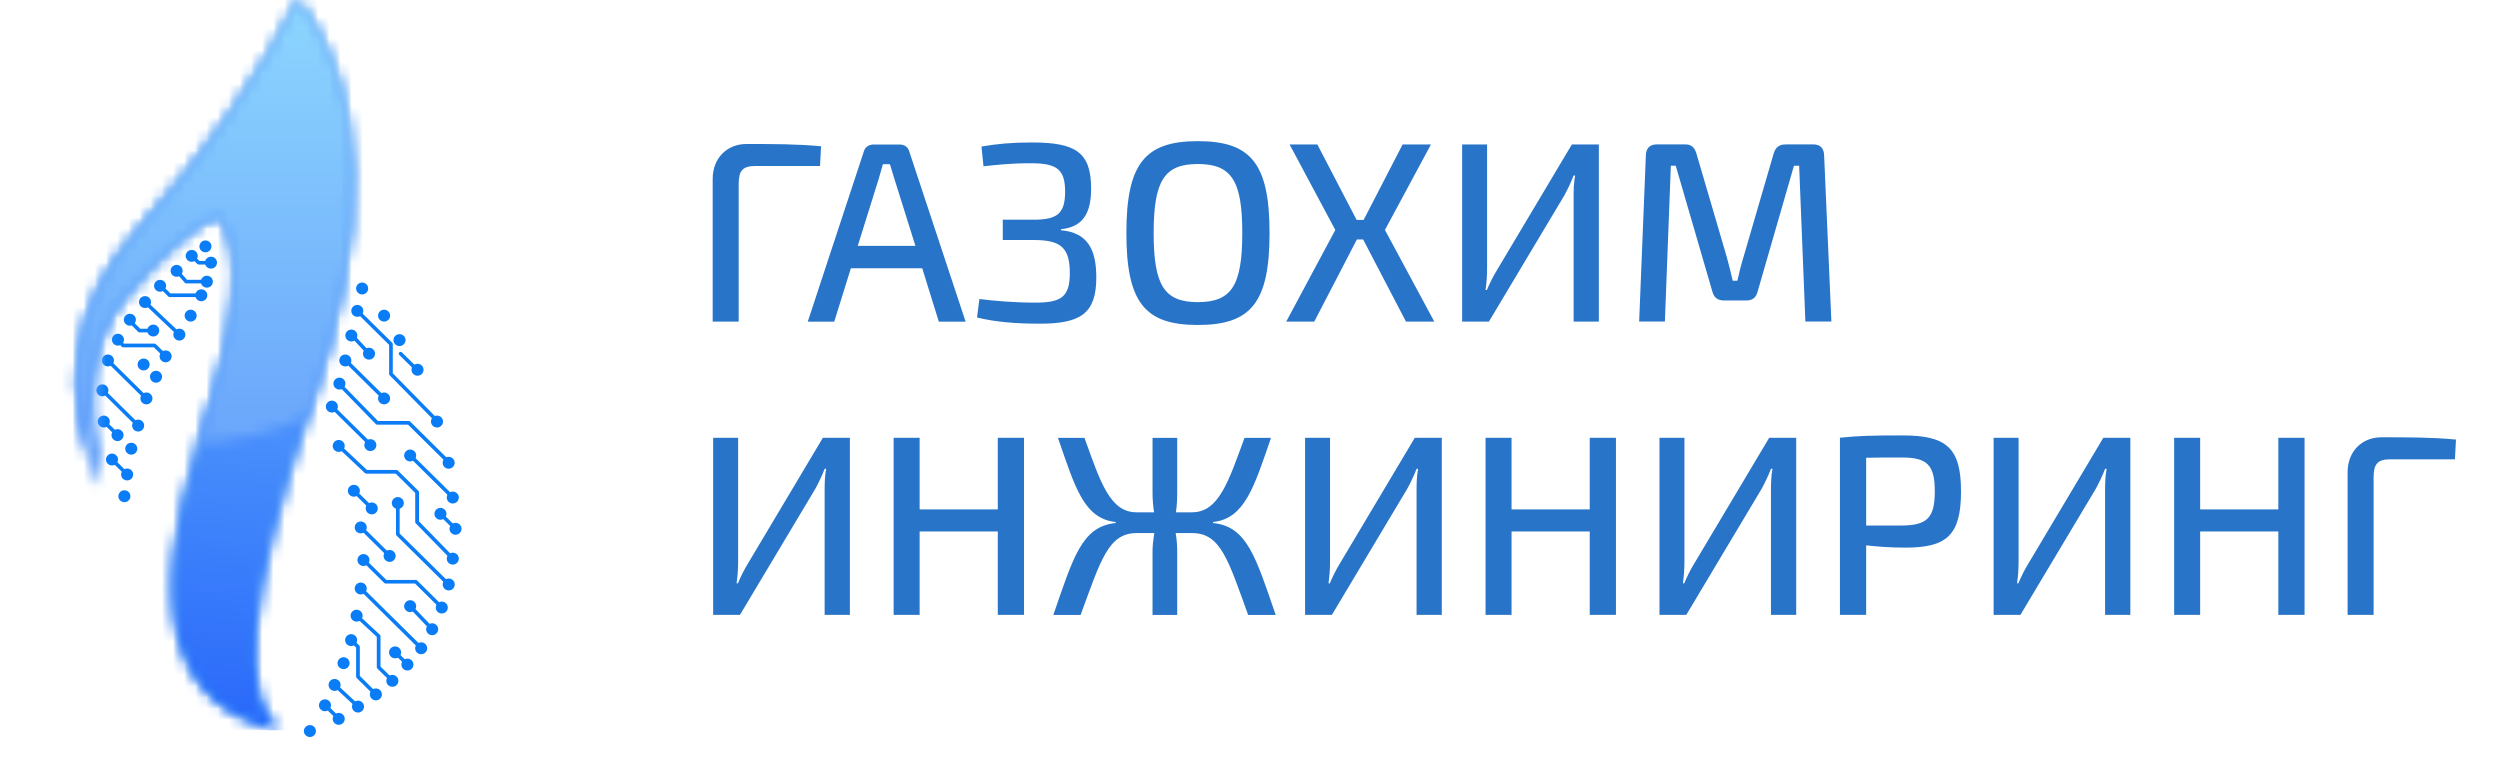 <svg width="224" height="68" viewBox="0 0 224 68" fill="none" xmlns="http://www.w3.org/2000/svg">
<g clip-path="url(#clip0_1418_6288)">
<path fill-rule="evenodd" clip-rule="evenodd" d="M27.767 64.969C28.062 64.969 28.308 65.204 28.308 65.502C28.308 65.794 28.069 66.036 27.767 66.036C27.472 66.036 27.227 65.8 27.227 65.502C27.227 65.211 27.472 64.969 27.767 64.969Z" fill="#097CF6"/>
<path fill-rule="evenodd" clip-rule="evenodd" d="M30.782 58.886C31.078 58.886 31.323 59.122 31.323 59.42C31.323 59.712 31.084 59.953 30.782 59.953C30.487 59.953 30.242 59.718 30.242 59.42C30.242 59.128 30.487 58.886 30.782 58.886Z" fill="#097CF6"/>
<path fill-rule="evenodd" clip-rule="evenodd" d="M40.569 49.52C40.865 49.52 41.11 49.756 41.11 50.054C41.11 50.346 40.871 50.588 40.569 50.588C40.274 50.588 40.029 50.352 40.029 50.054C40.035 49.762 40.274 49.52 40.569 49.52Z" fill="#097CF6"/>
<path fill-rule="evenodd" clip-rule="evenodd" d="M40.205 51.835C40.5 51.835 40.745 52.071 40.745 52.369C40.745 52.661 40.507 52.903 40.205 52.903C39.91 52.903 39.665 52.667 39.665 52.369C39.665 52.071 39.904 51.835 40.205 51.835Z" fill="#097CF6"/>
<path fill-rule="evenodd" clip-rule="evenodd" d="M32.322 46.721C32.617 46.721 32.862 46.957 32.862 47.255C32.862 47.547 32.623 47.789 32.322 47.789C32.026 47.789 31.782 47.553 31.782 47.255C31.782 46.963 32.026 46.721 32.322 46.721Z" fill="#097CF6"/>
<path fill-rule="evenodd" clip-rule="evenodd" d="M34.91 49.278C35.205 49.278 35.45 49.514 35.45 49.812C35.45 50.104 35.211 50.346 34.91 50.346C34.614 50.346 34.369 50.11 34.369 49.812C34.369 49.514 34.608 49.278 34.91 49.278Z" fill="#097CF6"/>
<path fill-rule="evenodd" clip-rule="evenodd" d="M32.567 49.645C32.862 49.645 33.107 49.88 33.107 50.178C33.107 50.47 32.868 50.712 32.567 50.712C32.272 50.712 32.026 50.476 32.026 50.178C32.033 49.88 32.272 49.645 32.567 49.645Z" fill="#097CF6"/>
<path fill-rule="evenodd" clip-rule="evenodd" d="M39.583 53.902C39.878 53.902 40.123 54.138 40.123 54.436C40.123 54.728 39.885 54.97 39.583 54.97C39.288 54.97 39.043 54.734 39.043 54.436C39.049 54.138 39.288 53.902 39.583 53.902Z" fill="#097CF6"/>
<path fill-rule="evenodd" clip-rule="evenodd" d="M38.723 55.845C39.018 55.845 39.263 56.081 39.263 56.379C39.263 56.67 39.024 56.913 38.723 56.913C38.427 56.913 38.182 56.677 38.182 56.379C38.182 56.087 38.427 55.845 38.723 55.845Z" fill="#097CF6"/>
<path fill-rule="evenodd" clip-rule="evenodd" d="M36.75 53.778C37.045 53.778 37.29 54.014 37.29 54.312C37.29 54.603 37.052 54.846 36.75 54.846C36.455 54.846 36.21 54.61 36.21 54.312C36.216 54.02 36.455 53.778 36.75 53.778Z" fill="#097CF6"/>
<path fill-rule="evenodd" clip-rule="evenodd" d="M37.736 57.552C38.032 57.552 38.277 57.788 38.277 58.086C38.277 58.377 38.038 58.619 37.736 58.619C37.441 58.619 37.196 58.383 37.196 58.086C37.202 57.788 37.441 57.552 37.736 57.552Z" fill="#097CF6"/>
<path fill-rule="evenodd" clip-rule="evenodd" d="M32.322 52.195C32.617 52.195 32.862 52.431 32.862 52.729C32.862 53.021 32.623 53.263 32.322 53.263C32.026 53.263 31.782 53.027 31.782 52.729C31.782 52.437 32.026 52.195 32.322 52.195Z" fill="#097CF6"/>
<path fill-rule="evenodd" clip-rule="evenodd" d="M31.951 54.628C32.246 54.628 32.491 54.864 32.491 55.162C32.491 55.454 32.252 55.696 31.951 55.696C31.656 55.696 31.411 55.46 31.411 55.162C31.417 54.87 31.656 54.628 31.951 54.628Z" fill="#097CF6"/>
<path fill-rule="evenodd" clip-rule="evenodd" d="M35.4 57.918C35.695 57.918 35.94 58.154 35.94 58.452C35.94 58.743 35.701 58.985 35.4 58.985C35.104 58.985 34.859 58.749 34.859 58.452C34.859 58.154 35.104 57.918 35.4 57.918Z" fill="#097CF6"/>
<path fill-rule="evenodd" clip-rule="evenodd" d="M36.505 59.01C36.8 59.01 37.045 59.246 37.045 59.544C37.045 59.836 36.807 60.078 36.505 60.078C36.21 60.078 35.965 59.842 35.965 59.544C35.971 59.246 36.21 59.01 36.505 59.01Z" fill="#097CF6"/>
<path fill-rule="evenodd" clip-rule="evenodd" d="M35.155 60.469C35.45 60.469 35.695 60.705 35.695 61.002C35.695 61.3 35.456 61.536 35.155 61.536C34.859 61.536 34.614 61.3 34.614 61.002C34.614 60.705 34.859 60.469 35.155 60.469Z" fill="#097CF6"/>
<path fill-rule="evenodd" clip-rule="evenodd" d="M33.678 61.685C33.974 61.685 34.219 61.921 34.219 62.219C34.219 62.511 33.98 62.753 33.678 62.753C33.383 62.753 33.138 62.517 33.138 62.219C33.138 61.927 33.377 61.685 33.678 61.685Z" fill="#097CF6"/>
<path fill-rule="evenodd" clip-rule="evenodd" d="M32.077 62.778C32.372 62.778 32.617 63.013 32.617 63.311C32.617 63.603 32.378 63.845 32.077 63.845C31.782 63.845 31.537 63.609 31.537 63.311C31.537 63.02 31.775 62.778 32.077 62.778Z" fill="#097CF6"/>
<path fill-rule="evenodd" clip-rule="evenodd" d="M29.979 60.835C30.274 60.835 30.519 61.071 30.519 61.369C30.519 61.661 30.28 61.903 29.979 61.903C29.683 61.903 29.438 61.667 29.438 61.369C29.445 61.071 29.683 60.835 29.979 60.835Z" fill="#097CF6"/>
<path fill-rule="evenodd" clip-rule="evenodd" d="M29.118 62.66C29.413 62.66 29.658 62.895 29.658 63.193C29.658 63.485 29.419 63.727 29.118 63.727C28.823 63.727 28.578 63.491 28.578 63.193C28.584 62.895 28.823 62.66 29.118 62.66Z" fill="#097CF6"/>
<path fill-rule="evenodd" clip-rule="evenodd" d="M30.349 63.876C30.644 63.876 30.889 64.112 30.889 64.41C30.889 64.702 30.651 64.944 30.349 64.944C30.054 64.944 29.809 64.708 29.809 64.41C29.815 64.112 30.054 63.876 30.349 63.876Z" fill="#097CF6"/>
<path fill-rule="evenodd" clip-rule="evenodd" d="M31.461 56.819C31.756 56.819 32.001 57.055 32.001 57.353C32.001 57.645 31.762 57.887 31.461 57.887C31.166 57.887 30.921 57.651 30.921 57.353C30.921 57.061 31.166 56.819 31.461 56.819Z" fill="#097CF6"/>
<path fill-rule="evenodd" clip-rule="evenodd" d="M40.569 44.046C40.865 44.046 41.11 44.282 41.11 44.58C41.11 44.872 40.871 45.114 40.569 45.114C40.274 45.114 40.029 44.878 40.029 44.58C40.029 44.282 40.274 44.046 40.569 44.046Z" fill="#097CF6"/>
<path fill-rule="evenodd" clip-rule="evenodd" d="M35.645 44.537C35.94 44.537 36.185 44.773 36.185 45.07C36.185 45.362 35.946 45.604 35.645 45.604C35.349 45.604 35.104 45.368 35.104 45.07C35.111 44.773 35.349 44.537 35.645 44.537Z" fill="#097CF6"/>
<path fill-rule="evenodd" clip-rule="evenodd" d="M31.706 43.438C32.001 43.438 32.246 43.674 32.246 43.972C32.246 44.264 32.008 44.505 31.706 44.505C31.411 44.505 31.166 44.27 31.166 43.972C31.166 43.68 31.411 43.438 31.706 43.438Z" fill="#097CF6"/>
<path fill-rule="evenodd" clip-rule="evenodd" d="M33.308 45.02C33.603 45.02 33.848 45.256 33.848 45.554C33.848 45.846 33.609 46.088 33.308 46.088C33.013 46.088 32.768 45.852 32.768 45.554C32.768 45.256 33.006 45.02 33.308 45.02Z" fill="#097CF6"/>
<path fill-rule="evenodd" clip-rule="evenodd" d="M39.464 45.505C39.759 45.505 40.004 45.74 40.004 46.038C40.004 46.33 39.766 46.572 39.464 46.572C39.169 46.572 38.924 46.336 38.924 46.038C38.924 45.747 39.169 45.505 39.464 45.505Z" fill="#097CF6"/>
<path fill-rule="evenodd" clip-rule="evenodd" d="M40.814 46.845C41.11 46.845 41.355 47.081 41.355 47.379C41.355 47.671 41.116 47.913 40.814 47.913C40.519 47.913 40.274 47.677 40.274 47.379C40.281 47.081 40.519 46.845 40.814 46.845Z" fill="#097CF6"/>
<path fill-rule="evenodd" clip-rule="evenodd" d="M30.349 39.422C30.644 39.422 30.889 39.658 30.889 39.956C30.889 40.248 30.651 40.49 30.349 40.49C30.054 40.49 29.809 40.254 29.809 39.956C29.815 39.664 30.054 39.422 30.349 39.422Z" fill="#097CF6"/>
<path fill-rule="evenodd" clip-rule="evenodd" d="M40.199 40.931C40.494 40.931 40.739 41.166 40.739 41.464C40.739 41.756 40.5 41.998 40.199 41.998C39.904 41.998 39.659 41.762 39.659 41.464C39.665 41.166 39.904 40.931 40.199 40.931Z" fill="#097CF6"/>
<path fill-rule="evenodd" clip-rule="evenodd" d="M36.75 40.279C37.045 40.279 37.29 40.515 37.29 40.813C37.29 41.104 37.052 41.346 36.75 41.346C36.455 41.346 36.21 41.111 36.21 40.813C36.216 40.515 36.455 40.279 36.75 40.279Z" fill="#097CF6"/>
<path fill-rule="evenodd" clip-rule="evenodd" d="M33.182 39.348C33.477 39.348 33.722 39.584 33.722 39.882C33.722 40.173 33.484 40.415 33.182 40.415C32.887 40.415 32.642 40.18 32.642 39.882C32.642 39.584 32.887 39.348 33.182 39.348Z" fill="#097CF6"/>
<path fill-rule="evenodd" clip-rule="evenodd" d="M29.734 35.897C30.029 35.897 30.274 36.133 30.274 36.431C30.274 36.722 30.035 36.965 29.734 36.965C29.438 36.965 29.193 36.729 29.193 36.431C29.2 36.133 29.438 35.897 29.734 35.897Z" fill="#097CF6"/>
<path fill-rule="evenodd" clip-rule="evenodd" d="M30.412 33.836C30.707 33.836 30.952 34.072 30.952 34.37C30.952 34.662 30.714 34.904 30.412 34.904C30.117 34.904 29.872 34.668 29.872 34.37C29.872 34.078 30.117 33.836 30.412 33.836Z" fill="#097CF6"/>
<path fill-rule="evenodd" clip-rule="evenodd" d="M39.156 37.237C39.451 37.237 39.696 37.473 39.696 37.771C39.696 38.063 39.458 38.305 39.156 38.305C38.861 38.305 38.616 38.069 38.616 37.771C38.616 37.473 38.861 37.237 39.156 37.237Z" fill="#097CF6"/>
<path fill-rule="evenodd" clip-rule="evenodd" d="M34.413 35.165C34.709 35.165 34.954 35.4 34.954 35.698C34.954 35.99 34.715 36.232 34.413 36.232C34.118 36.232 33.873 35.996 33.873 35.698C33.88 35.407 34.118 35.165 34.413 35.165Z" fill="#097CF6"/>
<path fill-rule="evenodd" clip-rule="evenodd" d="M30.939 31.763C31.235 31.763 31.48 31.999 31.48 32.297C31.48 32.589 31.241 32.831 30.939 32.831C30.644 32.831 30.399 32.595 30.399 32.297C30.399 31.999 30.638 31.763 30.939 31.763Z" fill="#097CF6"/>
<path fill-rule="evenodd" clip-rule="evenodd" d="M37.41 32.595C37.705 32.595 37.95 32.831 37.95 33.129C37.95 33.421 37.711 33.663 37.41 33.663C37.114 33.663 36.87 33.427 36.87 33.129C36.87 32.831 37.108 32.595 37.41 32.595Z" fill="#097CF6"/>
<path fill-rule="evenodd" clip-rule="evenodd" d="M31.48 29.529C31.775 29.529 32.02 29.765 32.02 30.063C32.02 30.355 31.781 30.597 31.48 30.597C31.185 30.597 30.94 30.361 30.94 30.063C30.94 29.765 31.185 29.529 31.48 29.529Z" fill="#097CF6"/>
<path fill-rule="evenodd" clip-rule="evenodd" d="M33.063 31.155C33.358 31.155 33.603 31.391 33.603 31.689C33.603 31.981 33.364 32.223 33.063 32.223C32.768 32.223 32.523 31.987 32.523 31.689C32.523 31.391 32.761 31.155 33.063 31.155Z" fill="#097CF6"/>
<path fill-rule="evenodd" clip-rule="evenodd" d="M35.795 29.939C36.091 29.939 36.336 30.175 36.336 30.473C36.336 30.764 36.097 31.006 35.795 31.006C35.5 31.006 35.255 30.77 35.255 30.473C35.255 30.175 35.5 29.939 35.795 29.939Z" fill="#097CF6"/>
<path fill-rule="evenodd" clip-rule="evenodd" d="M32.014 27.32C32.309 27.32 32.554 27.556 32.554 27.854C32.554 28.145 32.315 28.387 32.014 28.387C31.718 28.387 31.474 28.151 31.474 27.854C31.474 27.562 31.718 27.32 32.014 27.32Z" fill="#097CF6"/>
<path fill-rule="evenodd" clip-rule="evenodd" d="M34.413 27.748C34.709 27.748 34.954 27.984 34.954 28.282C34.954 28.573 34.715 28.815 34.413 28.815C34.118 28.815 33.873 28.579 33.873 28.282C33.88 27.984 34.118 27.748 34.413 27.748Z" fill="#097CF6"/>
<path fill-rule="evenodd" clip-rule="evenodd" d="M32.447 25.315C32.742 25.315 32.987 25.55 32.987 25.849C32.987 26.14 32.749 26.382 32.447 26.382C32.152 26.382 31.907 26.146 31.907 25.849C31.907 25.55 32.146 25.315 32.447 25.315Z" fill="#097CF6"/>
<path fill-rule="evenodd" clip-rule="evenodd" d="M18.408 21.541C18.703 21.541 18.948 21.777 18.948 22.075C18.948 22.367 18.709 22.609 18.408 22.609C18.112 22.609 17.867 22.373 17.867 22.075C17.874 21.783 18.112 21.541 18.408 21.541Z" fill="#097CF6"/>
<path fill-rule="evenodd" clip-rule="evenodd" d="M18.904 23C19.199 23 19.444 23.236 19.444 23.534C19.444 23.825 19.205 24.067 18.904 24.067C18.609 24.067 18.364 23.831 18.364 23.534C18.364 23.242 18.602 23 18.904 23Z" fill="#097CF6"/>
<path fill-rule="evenodd" clip-rule="evenodd" d="M17.177 22.392C17.472 22.392 17.717 22.628 17.717 22.925C17.717 23.217 17.478 23.459 17.177 23.459C16.881 23.459 16.636 23.223 16.636 22.925C16.642 22.634 16.881 22.392 17.177 22.392Z" fill="#097CF6"/>
<path fill-rule="evenodd" clip-rule="evenodd" d="M15.826 23.732C16.121 23.732 16.366 23.968 16.366 24.266C16.366 24.558 16.127 24.8 15.826 24.8C15.531 24.8 15.286 24.564 15.286 24.266C15.286 23.968 15.531 23.732 15.826 23.732Z" fill="#097CF6"/>
<path fill-rule="evenodd" clip-rule="evenodd" d="M18.533 24.706C18.828 24.706 19.073 24.942 19.073 25.24C19.073 25.532 18.835 25.774 18.533 25.774C18.238 25.774 17.993 25.538 17.993 25.24C17.993 24.942 18.238 24.706 18.533 24.706Z" fill="#097CF6"/>
<path fill-rule="evenodd" clip-rule="evenodd" d="M14.343 25.073C14.639 25.073 14.884 25.309 14.884 25.607C14.884 25.898 14.645 26.14 14.343 26.14C14.048 26.14 13.803 25.904 13.803 25.607C13.809 25.309 14.048 25.073 14.343 25.073Z" fill="#097CF6"/>
<path fill-rule="evenodd" clip-rule="evenodd" d="M18.037 25.923C18.332 25.923 18.577 26.159 18.577 26.457C18.577 26.749 18.339 26.991 18.037 26.991C17.742 26.991 17.497 26.755 17.497 26.457C17.503 26.159 17.742 25.923 18.037 25.923Z" fill="#097CF6"/>
<path fill-rule="evenodd" clip-rule="evenodd" d="M17.082 27.748C17.378 27.748 17.622 27.984 17.622 28.282C17.622 28.573 17.384 28.815 17.082 28.815C16.787 28.815 16.542 28.579 16.542 28.282C16.542 27.984 16.787 27.748 17.082 27.748Z" fill="#097CF6"/>
<path fill-rule="evenodd" clip-rule="evenodd" d="M16.071 29.448C16.366 29.448 16.611 29.684 16.611 29.982C16.611 30.274 16.372 30.516 16.071 30.516C15.776 30.516 15.531 30.28 15.531 29.982C15.531 29.684 15.776 29.448 16.071 29.448Z" fill="#097CF6"/>
<path fill-rule="evenodd" clip-rule="evenodd" d="M12.993 26.532C13.288 26.532 13.533 26.767 13.533 27.065C13.533 27.357 13.294 27.599 12.993 27.599C12.698 27.599 12.453 27.363 12.453 27.065C12.453 26.767 12.698 26.532 12.993 26.532Z" fill="#097CF6"/>
<path fill-rule="evenodd" clip-rule="evenodd" d="M11.636 28.114C11.931 28.114 12.176 28.35 12.176 28.648C12.176 28.939 11.937 29.181 11.636 29.181C11.341 29.181 11.096 28.946 11.096 28.648C11.102 28.35 11.341 28.114 11.636 28.114Z" fill="#097CF6"/>
<path fill-rule="evenodd" clip-rule="evenodd" d="M13.728 29.082C14.023 29.082 14.268 29.318 14.268 29.616C14.268 29.908 14.029 30.15 13.728 30.15C13.432 30.15 13.188 29.914 13.188 29.616C13.194 29.324 13.432 29.082 13.728 29.082Z" fill="#097CF6"/>
<path fill-rule="evenodd" clip-rule="evenodd" d="M14.839 31.397C15.135 31.397 15.38 31.633 15.38 31.931C15.38 32.223 15.141 32.465 14.839 32.465C14.544 32.465 14.299 32.229 14.299 31.931C14.299 31.633 14.544 31.397 14.839 31.397Z" fill="#097CF6"/>
<path fill-rule="evenodd" clip-rule="evenodd" d="M10.568 29.902C10.863 29.902 11.108 30.137 11.108 30.435C11.108 30.727 10.87 30.969 10.568 30.969C10.273 30.969 10.028 30.733 10.028 30.435C10.028 30.137 10.267 29.902 10.568 29.902Z" fill="#097CF6"/>
<path fill-rule="evenodd" clip-rule="evenodd" d="M12.867 32.123C13.162 32.123 13.408 32.359 13.408 32.657C13.408 32.949 13.169 33.191 12.867 33.191C12.572 33.191 12.327 32.955 12.327 32.657C12.333 32.366 12.572 32.123 12.867 32.123Z" fill="#097CF6"/>
<path fill-rule="evenodd" clip-rule="evenodd" d="M13.979 33.222C14.274 33.222 14.519 33.458 14.519 33.756C14.519 34.047 14.281 34.289 13.979 34.289C13.684 34.289 13.439 34.054 13.439 33.756C13.439 33.458 13.684 33.222 13.979 33.222Z" fill="#097CF6"/>
<path fill-rule="evenodd" clip-rule="evenodd" d="M13.118 35.165C13.414 35.165 13.659 35.4 13.659 35.698C13.659 35.99 13.42 36.232 13.118 36.232C12.823 36.232 12.578 35.996 12.578 35.698C12.578 35.407 12.817 35.165 13.118 35.165Z" fill="#097CF6"/>
<path fill-rule="evenodd" clip-rule="evenodd" d="M9.67 31.763C9.965 31.763 10.21 31.999 10.21 32.297C10.21 32.589 9.971 32.831 9.67 32.831C9.375 32.831 9.13 32.595 9.13 32.297C9.13 31.999 9.368 31.763 9.67 31.763Z" fill="#097CF6"/>
<path fill-rule="evenodd" clip-rule="evenodd" d="M9.174 34.439C9.469 34.439 9.714 34.675 9.714 34.972C9.714 35.264 9.475 35.506 9.174 35.506C8.878 35.506 8.633 35.27 8.633 34.972C8.64 34.675 8.878 34.439 9.174 34.439Z" fill="#097CF6"/>
<path fill-rule="evenodd" clip-rule="evenodd" d="M12.377 37.597C12.672 37.597 12.918 37.833 12.918 38.131C12.918 38.423 12.679 38.665 12.377 38.665C12.082 38.665 11.837 38.429 11.837 38.131C11.837 37.84 12.082 37.597 12.377 37.597Z" fill="#097CF6"/>
<path fill-rule="evenodd" clip-rule="evenodd" d="M9.299 37.237C9.594 37.237 9.839 37.473 9.839 37.771C9.839 38.063 9.601 38.305 9.299 38.305C9.004 38.305 8.759 38.069 8.759 37.771C8.759 37.473 9.004 37.237 9.299 37.237Z" fill="#097CF6"/>
<path fill-rule="evenodd" clip-rule="evenodd" d="M10.53 38.454C10.826 38.454 11.071 38.69 11.071 38.988C11.071 39.28 10.832 39.522 10.53 39.522C10.235 39.522 9.99 39.286 9.99 38.988C9.99 38.69 10.235 38.454 10.53 38.454Z" fill="#097CF6"/>
<path fill-rule="evenodd" clip-rule="evenodd" d="M11.146 43.928C11.441 43.928 11.686 44.164 11.686 44.462C11.686 44.754 11.447 44.996 11.146 44.996C10.851 44.996 10.606 44.76 10.606 44.462C10.606 44.164 10.851 43.928 11.146 43.928Z" fill="#097CF6"/>
<path fill-rule="evenodd" clip-rule="evenodd" d="M11.762 39.67C12.057 39.67 12.302 39.906 12.302 40.204C12.302 40.496 12.063 40.738 11.762 40.738C11.466 40.738 11.221 40.502 11.221 40.204C11.221 39.906 11.466 39.67 11.762 39.67Z" fill="#097CF6"/>
<path d="M37.485 33.029C37.548 33.092 37.548 33.197 37.485 33.259C37.422 33.321 37.316 33.321 37.253 33.259L35.776 31.801C35.714 31.738 35.714 31.633 35.776 31.571C35.839 31.509 35.946 31.509 36.009 31.571L37.485 33.029Z" fill="#097CF6"/>
<path d="M31.957 28.027C31.895 27.965 31.895 27.859 31.957 27.797C32.02 27.735 32.127 27.735 32.19 27.797L35.142 30.714C35.173 30.745 35.192 30.789 35.192 30.832V33.445L39.332 37.653C39.395 37.715 39.395 37.821 39.332 37.883C39.269 37.945 39.162 37.945 39.1 37.883L34.922 33.631C34.885 33.6 34.866 33.557 34.866 33.507V30.901L31.957 28.027Z" fill="#097CF6"/>
<path d="M40.318 41.303C40.381 41.365 40.381 41.471 40.318 41.533C40.255 41.595 40.148 41.595 40.086 41.533L36.562 38.051H33.798C33.748 38.051 33.703 38.032 33.672 37.995L30.23 34.469C30.167 34.401 30.167 34.302 30.236 34.24C30.299 34.178 30.406 34.178 30.468 34.246L33.867 37.722H36.631C36.675 37.722 36.719 37.74 36.75 37.771L40.318 41.303Z" fill="#097CF6"/>
<path d="M40.689 49.942C40.752 50.004 40.752 50.11 40.683 50.172C40.62 50.234 40.513 50.234 40.45 50.166L37.246 46.882C37.215 46.851 37.203 46.808 37.203 46.771V44.164L35.456 42.438H32.818C32.768 42.438 32.724 42.42 32.692 42.383L30.242 40.08C30.18 40.018 30.173 39.912 30.236 39.85C30.299 39.788 30.406 39.782 30.468 39.844L32.881 42.109H35.525C35.569 42.109 35.613 42.128 35.645 42.159L37.492 43.984C37.523 44.015 37.542 44.058 37.542 44.102V46.715L40.689 49.942Z" fill="#097CF6"/>
<path d="M40.689 44.462C40.752 44.524 40.752 44.63 40.689 44.692C40.626 44.754 40.519 44.754 40.456 44.692L36.637 40.918C36.574 40.856 36.574 40.751 36.637 40.688C36.7 40.626 36.807 40.626 36.87 40.688L40.689 44.462Z" fill="#097CF6"/>
<path d="M39.703 54.318C39.765 54.38 39.765 54.486 39.703 54.548C39.64 54.61 39.533 54.61 39.47 54.548L37.184 52.282H34.545C34.495 52.282 34.451 52.258 34.42 52.227L32.46 50.29C32.397 50.228 32.397 50.123 32.46 50.06C32.523 49.998 32.629 49.998 32.692 50.06L34.614 51.96H37.253C37.297 51.96 37.341 51.978 37.372 52.009L39.703 54.318Z" fill="#097CF6"/>
<path d="M40.318 52.251C40.381 52.313 40.381 52.419 40.318 52.487C40.255 52.549 40.149 52.549 40.086 52.487L35.532 47.987C35.5 47.956 35.481 47.913 35.481 47.87V45.07C35.481 44.977 35.557 44.909 35.645 44.909C35.739 44.909 35.808 44.983 35.808 45.07V47.801L40.318 52.251Z" fill="#097CF6"/>
<path d="M38.842 56.267C38.905 56.335 38.898 56.434 38.836 56.497C38.767 56.559 38.666 56.559 38.603 56.49L36.631 54.424C36.568 54.355 36.574 54.256 36.637 54.194C36.706 54.132 36.807 54.138 36.87 54.2L38.842 56.267Z" fill="#097CF6"/>
<path d="M40.934 47.261C40.997 47.323 40.997 47.428 40.934 47.491C40.871 47.553 40.764 47.553 40.701 47.491L39.345 46.15C39.282 46.088 39.282 45.982 39.345 45.92C39.407 45.858 39.514 45.858 39.577 45.92L40.934 47.261Z" fill="#097CF6"/>
<path d="M35.274 60.885C35.337 60.947 35.337 61.052 35.274 61.114C35.211 61.176 35.105 61.176 35.042 61.114L33.81 59.898C33.779 59.867 33.76 59.823 33.76 59.786V57.061L31.844 55.286C31.775 55.224 31.775 55.119 31.838 55.057C31.901 54.988 32.008 54.988 32.07 55.05L34.03 56.869C34.068 56.9 34.093 56.943 34.093 56.993V59.724L35.274 60.885Z" fill="#097CF6"/>
<path d="M36.624 59.426C36.687 59.488 36.687 59.594 36.624 59.656C36.562 59.718 36.455 59.718 36.392 59.656L35.286 58.563C35.224 58.501 35.224 58.396 35.286 58.334C35.349 58.272 35.456 58.272 35.519 58.334L36.624 59.426Z" fill="#097CF6"/>
<path d="M33.182 31.571C33.245 31.639 33.239 31.738 33.169 31.8C33.1 31.863 33 31.856 32.937 31.788L31.461 30.205C31.398 30.137 31.404 30.032 31.474 29.976C31.543 29.914 31.643 29.92 31.706 29.988L33.182 31.571Z" fill="#097CF6"/>
<path d="M33.301 39.72C33.364 39.782 33.364 39.888 33.301 39.95C33.239 40.012 33.132 40.012 33.069 39.95L29.62 36.542C29.558 36.48 29.558 36.375 29.62 36.313C29.683 36.251 29.79 36.251 29.853 36.313L33.301 39.72Z" fill="#097CF6"/>
<path d="M33.791 62.101C33.854 62.163 33.854 62.269 33.791 62.331C33.729 62.393 33.622 62.393 33.559 62.331L31.957 60.748C31.926 60.717 31.907 60.674 31.907 60.63V58.023L31.342 57.465C31.279 57.403 31.279 57.297 31.342 57.229C31.404 57.167 31.511 57.167 31.574 57.229L32.19 57.837C32.221 57.868 32.24 57.912 32.24 57.955V60.562L33.791 62.101Z" fill="#097CF6"/>
<path d="M30.469 64.292C30.532 64.354 30.532 64.459 30.469 64.522C30.406 64.584 30.299 64.584 30.236 64.522L29.005 63.305C28.942 63.243 28.942 63.137 29.005 63.075C29.068 63.013 29.175 63.013 29.238 63.075L30.469 64.292Z" fill="#097CF6"/>
<path d="M32.19 63.193C32.259 63.255 32.259 63.361 32.196 63.423C32.133 63.491 32.026 63.491 31.963 63.429L29.872 61.48C29.803 61.418 29.803 61.313 29.865 61.251C29.928 61.189 30.035 61.182 30.098 61.245L32.19 63.193Z" fill="#097CF6"/>
<path d="M34.533 35.58C34.596 35.642 34.596 35.748 34.533 35.816C34.47 35.878 34.363 35.878 34.3 35.816L30.852 32.409C30.789 32.347 30.789 32.241 30.852 32.173C30.915 32.111 31.021 32.111 31.084 32.173L34.533 35.58Z" fill="#097CF6"/>
<path d="M37.856 57.967C37.919 58.029 37.919 58.135 37.856 58.197C37.793 58.259 37.686 58.259 37.623 58.197L32.209 52.847C32.146 52.785 32.146 52.679 32.209 52.617C32.271 52.555 32.378 52.555 32.441 52.617L37.856 57.967Z" fill="#097CF6"/>
<path d="M35.023 49.694C35.086 49.756 35.086 49.862 35.023 49.924C34.96 49.986 34.853 49.986 34.79 49.924L32.202 47.367C32.139 47.305 32.139 47.199 32.202 47.137C32.265 47.075 32.372 47.075 32.435 47.137L35.023 49.694Z" fill="#097CF6"/>
<path d="M33.421 45.436C33.484 45.498 33.484 45.604 33.421 45.666C33.358 45.728 33.251 45.728 33.188 45.666L31.587 44.083C31.524 44.021 31.524 43.916 31.587 43.854C31.649 43.792 31.756 43.792 31.819 43.854L33.421 45.436Z" fill="#097CF6"/>
<path d="M18.533 25.073C18.628 25.073 18.697 25.147 18.697 25.234C18.697 25.327 18.621 25.395 18.533 25.395H16.686C16.63 25.395 16.586 25.371 16.555 25.327L15.7 24.365C15.637 24.297 15.65 24.191 15.713 24.136C15.782 24.073 15.889 24.086 15.945 24.148L16.762 25.073H18.533Z" fill="#097CF6"/>
<path d="M18.037 26.289C18.131 26.289 18.2 26.364 18.2 26.457C18.2 26.55 18.125 26.618 18.037 26.618H15.204C15.16 26.618 15.116 26.6 15.085 26.569L14.224 25.718C14.161 25.656 14.161 25.551 14.224 25.489C14.287 25.427 14.394 25.427 14.456 25.489L15.267 26.289H18.037Z" fill="#097CF6"/>
<path d="M14.959 31.813C15.022 31.875 15.022 31.981 14.959 32.043C14.896 32.105 14.789 32.105 14.727 32.043L13.784 31.118H11.02C10.964 31.118 10.907 31.087 10.882 31.044L10.399 30.448C10.342 30.379 10.354 30.274 10.424 30.218C10.493 30.162 10.6 30.175 10.656 30.243L11.096 30.789H13.847C13.891 30.789 13.935 30.808 13.966 30.839L14.959 31.813Z" fill="#097CF6"/>
<path d="M18.904 23.372C18.998 23.372 19.067 23.446 19.067 23.54C19.067 23.626 18.992 23.701 18.904 23.701H17.798C17.748 23.701 17.704 23.676 17.673 23.645L17.07 23.049C17.007 22.987 17.007 22.882 17.07 22.82C17.133 22.757 17.239 22.757 17.302 22.82L17.867 23.378H18.904V23.372Z" fill="#097CF6"/>
<path d="M10.65 38.87C10.713 38.932 10.713 39.037 10.65 39.099C10.587 39.161 10.48 39.161 10.417 39.099L9.186 37.883C9.123 37.821 9.123 37.715 9.186 37.647C9.249 37.585 9.356 37.585 9.418 37.647L10.65 38.87Z" fill="#097CF6"/>
<path d="M11.51 42.395C11.573 42.457 11.573 42.563 11.51 42.631C11.447 42.693 11.341 42.693 11.278 42.631L9.921 41.291C9.858 41.228 9.858 41.123 9.921 41.055C9.984 40.992 10.091 40.992 10.153 41.055L11.51 42.395Z" fill="#097CF6"/>
<path d="M13.232 35.58C13.294 35.642 13.294 35.748 13.232 35.816C13.169 35.878 13.062 35.878 12.999 35.816L9.551 32.409C9.488 32.347 9.488 32.241 9.551 32.173C9.613 32.111 9.72 32.111 9.783 32.173L13.232 35.58Z" fill="#097CF6"/>
<path d="M12.497 38.014C12.559 38.076 12.559 38.181 12.497 38.243C12.434 38.305 12.327 38.305 12.264 38.243L9.061 35.078C8.998 35.016 8.998 34.91 9.061 34.848C9.123 34.786 9.23 34.786 9.293 34.848L12.497 38.014Z" fill="#097CF6"/>
<path d="M16.184 29.864C16.247 29.926 16.253 30.032 16.19 30.094C16.127 30.156 16.021 30.162 15.958 30.1L12.88 27.183C12.817 27.121 12.811 27.015 12.873 26.953C12.936 26.891 13.043 26.885 13.106 26.947L16.184 29.864Z" fill="#097CF6"/>
<path fill-rule="evenodd" clip-rule="evenodd" d="M11.391 41.98C11.686 41.98 11.931 42.215 11.931 42.513C11.931 42.805 11.693 43.047 11.391 43.047C11.096 43.047 10.851 42.811 10.851 42.513C10.851 42.215 11.096 41.98 11.391 41.98Z" fill="#097CF6"/>
<path fill-rule="evenodd" clip-rule="evenodd" d="M10.034 40.639C10.329 40.639 10.574 40.874 10.574 41.172C10.574 41.464 10.336 41.706 10.034 41.706C9.739 41.706 9.494 41.47 9.494 41.172C9.5 40.881 9.739 40.639 10.034 40.639Z" fill="#097CF6"/>
<path d="M13.608 29.455C13.703 29.455 13.772 29.529 13.772 29.622C13.772 29.709 13.696 29.784 13.608 29.784H12.503C12.453 29.784 12.409 29.759 12.377 29.728L11.523 28.884C11.46 28.822 11.46 28.716 11.523 28.654C11.586 28.592 11.692 28.592 11.755 28.654L12.566 29.455H13.608Z" fill="#097CF6"/>
<path d="M159.953 12.945C159.394 12.945 159.092 13.218 158.929 13.727L156.228 22.994C155.996 23.751 155.832 24.421 155.669 25.153H155.248C155.085 24.44 154.921 23.751 154.714 23.012L151.988 13.721C151.825 13.212 151.548 12.939 151.008 12.939H148.426C147.823 12.939 147.496 13.287 147.471 13.882L146.868 28.809H149.174L149.708 14.851H150.147L153.433 26.14C153.571 26.668 153.923 26.922 154.457 26.922H156.479C157.013 26.922 157.34 26.668 157.478 26.14L160.738 14.851H161.203L161.762 28.809H164.093L163.439 13.882C163.414 13.287 163.088 12.939 162.485 12.939H159.953V12.945ZM143.256 28.815V12.945H140.838L134.135 24.191C133.783 24.769 133.482 25.364 133.224 25.985H133.105C133.199 25.321 133.243 24.694 133.243 24.03V12.945H131.007V28.815H133.407L140.159 17.519C140.436 17.01 140.762 16.346 140.995 15.726H141.133C141.014 16.346 140.995 16.967 140.995 17.613V28.815H143.256ZM122.137 21.454L125.975 28.815H128.513L124.091 20.604L128.212 12.945H125.674L122.181 19.704H121.553L118.035 12.945H115.548L119.643 20.604L115.246 28.815H117.759L121.578 21.454H122.137ZM107.325 14.695C110.353 14.695 111.308 16.191 111.308 20.883C111.308 25.576 110.353 27.071 107.325 27.071C104.322 27.071 103.368 25.576 103.368 20.883C103.368 16.191 104.322 14.695 107.325 14.695ZM107.325 12.647C102.601 12.647 100.924 14.646 100.924 20.883C100.924 27.121 102.601 29.119 107.325 29.119C112.074 29.119 113.751 27.121 113.751 20.883C113.751 14.646 112.074 12.647 107.325 12.647ZM88.122 14.9C89.215 14.782 90.566 14.627 92.312 14.627C94.642 14.627 95.434 15.111 95.434 17.178C95.434 19.158 94.711 19.685 92.594 19.685H89.849V21.504H92.594C95.013 21.504 95.855 22.149 95.855 24.471C95.855 26.631 95.063 27.115 92.758 27.115C90.804 27.115 89.058 26.953 87.751 26.792L87.544 28.449C89.171 28.84 90.898 29.002 93.153 29.002C96.784 29.002 98.229 28.126 98.229 24.862C98.229 22.329 97.438 20.84 95.063 20.629V20.536C96.973 20.349 97.764 19.177 97.764 16.905C97.764 13.64 96.389 12.765 92.456 12.765C90.666 12.765 89.359 12.883 87.94 13.131L88.122 14.9ZM82.022 22.032H76.853L78.737 16.005L79.108 14.714H79.736C79.855 15.13 80.012 15.589 80.132 16.005L82.022 22.032ZM82.632 24.036L84.12 28.822H86.52L81.47 13.572C81.375 13.181 81.03 12.951 80.634 12.951H78.26C77.839 12.951 77.512 13.181 77.399 13.572L72.374 28.822H74.748L76.237 24.036H82.632ZM63.856 28.815H66.186V16.464C66.186 15.266 66.582 14.875 67.675 14.875H73.473L73.567 13.107C71.494 12.902 69.12 12.902 66.883 12.902C65.137 12.902 63.856 14.168 63.856 16.03V28.815Z" fill="#2874C8"/>
<path d="M210.345 55.094H212.675V42.743C212.675 41.545 213.071 41.154 214.164 41.154H219.962L220.056 39.385C217.983 39.18 215.609 39.18 213.372 39.18C211.626 39.18 210.345 40.446 210.345 42.308V55.094ZM206.488 39.224H204.138V45.641H197.134V39.224H194.804V55.094H197.134V47.621H204.138V55.094H206.488V39.224ZM190.878 55.094V39.224H188.459L181.757 50.47C181.405 51.047 181.103 51.643 180.846 52.264H180.727C180.821 51.6 180.865 50.973 180.865 50.309V39.224H178.628V55.094H181.028L187.781 43.798C188.057 43.289 188.384 42.625 188.616 42.004H188.755C188.635 42.625 188.616 43.246 188.616 43.891V55.094H190.878ZM167.208 47.087V41.017C168.069 40.993 169.162 40.993 170.399 40.993C172.636 40.993 173.358 41.613 173.358 44.028C173.358 46.442 172.636 47.063 170.399 47.087H167.208ZM164.859 55.094H167.208V48.862C168.188 48.98 169.445 49.067 170.726 49.067C174.401 49.067 175.707 47.987 175.707 44.028C175.707 40.117 174.401 39.013 170.469 39.013C167.818 39.013 166.63 39.038 164.859 39.218V55.094ZM160.939 55.094V39.224H158.521L151.818 50.47C151.466 51.047 151.165 51.643 150.907 52.264H150.788C150.882 51.6 150.926 50.973 150.926 50.309V39.224H148.69V55.094H151.09L157.842 43.798C158.119 43.289 158.445 42.625 158.678 42.004H158.816C158.697 42.625 158.678 43.246 158.678 43.891V55.094H160.939ZM144.789 39.224H142.44V45.641H135.436V39.224H133.105V55.094H135.436V47.621H142.44V55.094H144.789V39.224ZM129.185 55.094V39.224H126.767L120.064 50.47C119.712 51.047 119.411 51.643 119.153 52.264H119.034C119.128 51.6 119.172 50.973 119.172 50.309V39.224H116.936V55.094H119.336L126.088 43.798C126.365 43.289 126.691 42.625 126.924 42.004H127.062C126.943 42.625 126.924 43.246 126.924 43.891V55.094H129.185ZM108.694 46.771C111.534 46.473 112.375 43.599 113.883 39.23H111.509C110.064 43.165 109.203 45.902 106.804 45.902H105.359C105.453 45.325 105.478 44.729 105.478 44.108V39.23H103.267V44.108C103.267 44.729 103.311 45.325 103.405 45.902H101.822C99.448 45.902 98.587 43.165 97.168 39.23H94.793C96.307 43.599 97.098 46.473 99.963 46.771V46.864C96.935 47.162 96.169 49.924 94.378 55.1H96.822C98.612 50.247 99.291 47.739 101.872 47.764H103.43C103.336 48.316 103.267 48.869 103.267 49.396V55.1H105.478V49.396C105.478 48.869 105.434 48.316 105.34 47.764H106.785C109.392 47.739 110.07 50.247 111.835 55.1H114.304C112.514 49.924 111.741 47.168 108.694 46.864V46.771ZM91.753 39.224H89.403V45.641H82.399V39.224H80.069V55.094H82.399V47.621H89.403V55.094H91.753V39.224ZM76.149 55.094V39.224H73.731L67.028 50.47C66.676 51.047 66.375 51.643 66.117 52.264H65.998C66.092 51.6 66.136 50.973 66.136 50.309V39.224H63.9V55.094H66.299L73.052 43.798C73.329 43.289 73.655 42.625 73.888 42.004H74.026C73.906 42.625 73.888 43.246 73.888 43.891V55.094H76.149Z" fill="#2874C8"/>
<mask id="mask0_1418_6288" style="mask-type:luminance" maskUnits="userSpaceOnUse" x="6" y="-1" width="26" height="67">
<path d="M19.501 19.257C21.907 22.187 21.322 29.002 17.761 39.689C13.049 54.914 15.543 63.522 25.204 65.434C21.341 62.778 22.17 53.269 27.698 36.896C33.233 20.561 32.925 8.222 26.706 -0.064C23.22 6.875 18.464 13.733 12.434 20.511C6.403 27.295 5.285 35.003 9.086 43.649C7.346 35.965 8.049 30.286 11.253 26.562C14.457 22.838 17.208 20.418 19.501 19.257Z" fill="white"/>
</mask>
<g mask="url(#mask0_1418_6288)">
<path d="M33.226 -0.064H5.285V65.428H33.226V-0.064Z" fill="url(#paint0_linear_1418_6288)"/>
</g>
<mask id="mask1_1418_6288" style="mask-type:luminance" maskUnits="userSpaceOnUse" x="6" y="-1" width="26" height="67">
<path d="M19.501 19.257C21.907 22.187 21.322 29.002 17.761 39.689C13.049 54.914 15.543 63.522 25.204 65.434C21.341 62.778 22.17 53.269 27.698 36.896C33.233 20.561 32.925 8.222 26.706 -0.064C23.22 6.875 18.464 13.733 12.434 20.511C6.403 27.295 5.285 35.003 9.086 43.649C7.346 35.965 8.049 30.286 11.253 26.562C14.457 22.838 17.208 20.418 19.501 19.257Z" fill="white"/>
</mask>
<g mask="url(#mask1_1418_6288)">
<path d="M33.226 -0.064H5.285V65.428H33.226V-0.064Z" fill="url(#paint1_linear_1418_6288)"/>
</g>
<mask id="mask2_1418_6288" style="mask-type:luminance" maskUnits="userSpaceOnUse" x="6" y="-1" width="26" height="45">
<path d="M17.754 39.689C21.322 29.002 21.9 22.187 19.494 19.257C17.202 20.418 14.457 22.845 11.253 26.562C8.049 30.286 7.346 35.965 9.086 43.649C5.285 35.003 6.403 27.295 12.434 20.511C18.464 13.733 23.22 6.875 26.706 -0.064C32.925 8.222 33.226 20.554 27.698 36.896C25.343 38.907 20.091 39.596 17.754 39.689Z" fill="white"/>
</mask>
<g mask="url(#mask2_1418_6288)">
<path d="M33.226 -0.064H5.285V43.643H33.226V-0.064Z" fill="url(#paint2_linear_1418_6288)"/>
</g>
</g>
<defs>
<linearGradient id="paint0_linear_1418_6288" x1="12.544" y1="62.429" x2="25.995" y2="1.381" gradientUnits="userSpaceOnUse">
<stop stop-color="#097CF6"/>
<stop offset="1" stop-color="#8FB5E2"/>
</linearGradient>
<linearGradient id="paint1_linear_1418_6288" x1="19.293" y1="32.283" x2="16.448" y2="64.874" gradientUnits="userSpaceOnUse">
<stop stop-color="#5098FC"/>
<stop offset="1" stop-color="#2968FA"/>
</linearGradient>
<linearGradient id="paint2_linear_1418_6288" x1="19.257" y1="-0.062" x2="19.257" y2="43.229" gradientUnits="userSpaceOnUse">
<stop stop-color="#8DD6FE"/>
<stop offset="1" stop-color="#67A1FB"/>
</linearGradient>
<clipPath id="clip0_1418_6288">
<rect width="223" height="68" fill="white" transform="translate(0.593)"/>
</clipPath>
</defs>
</svg>
